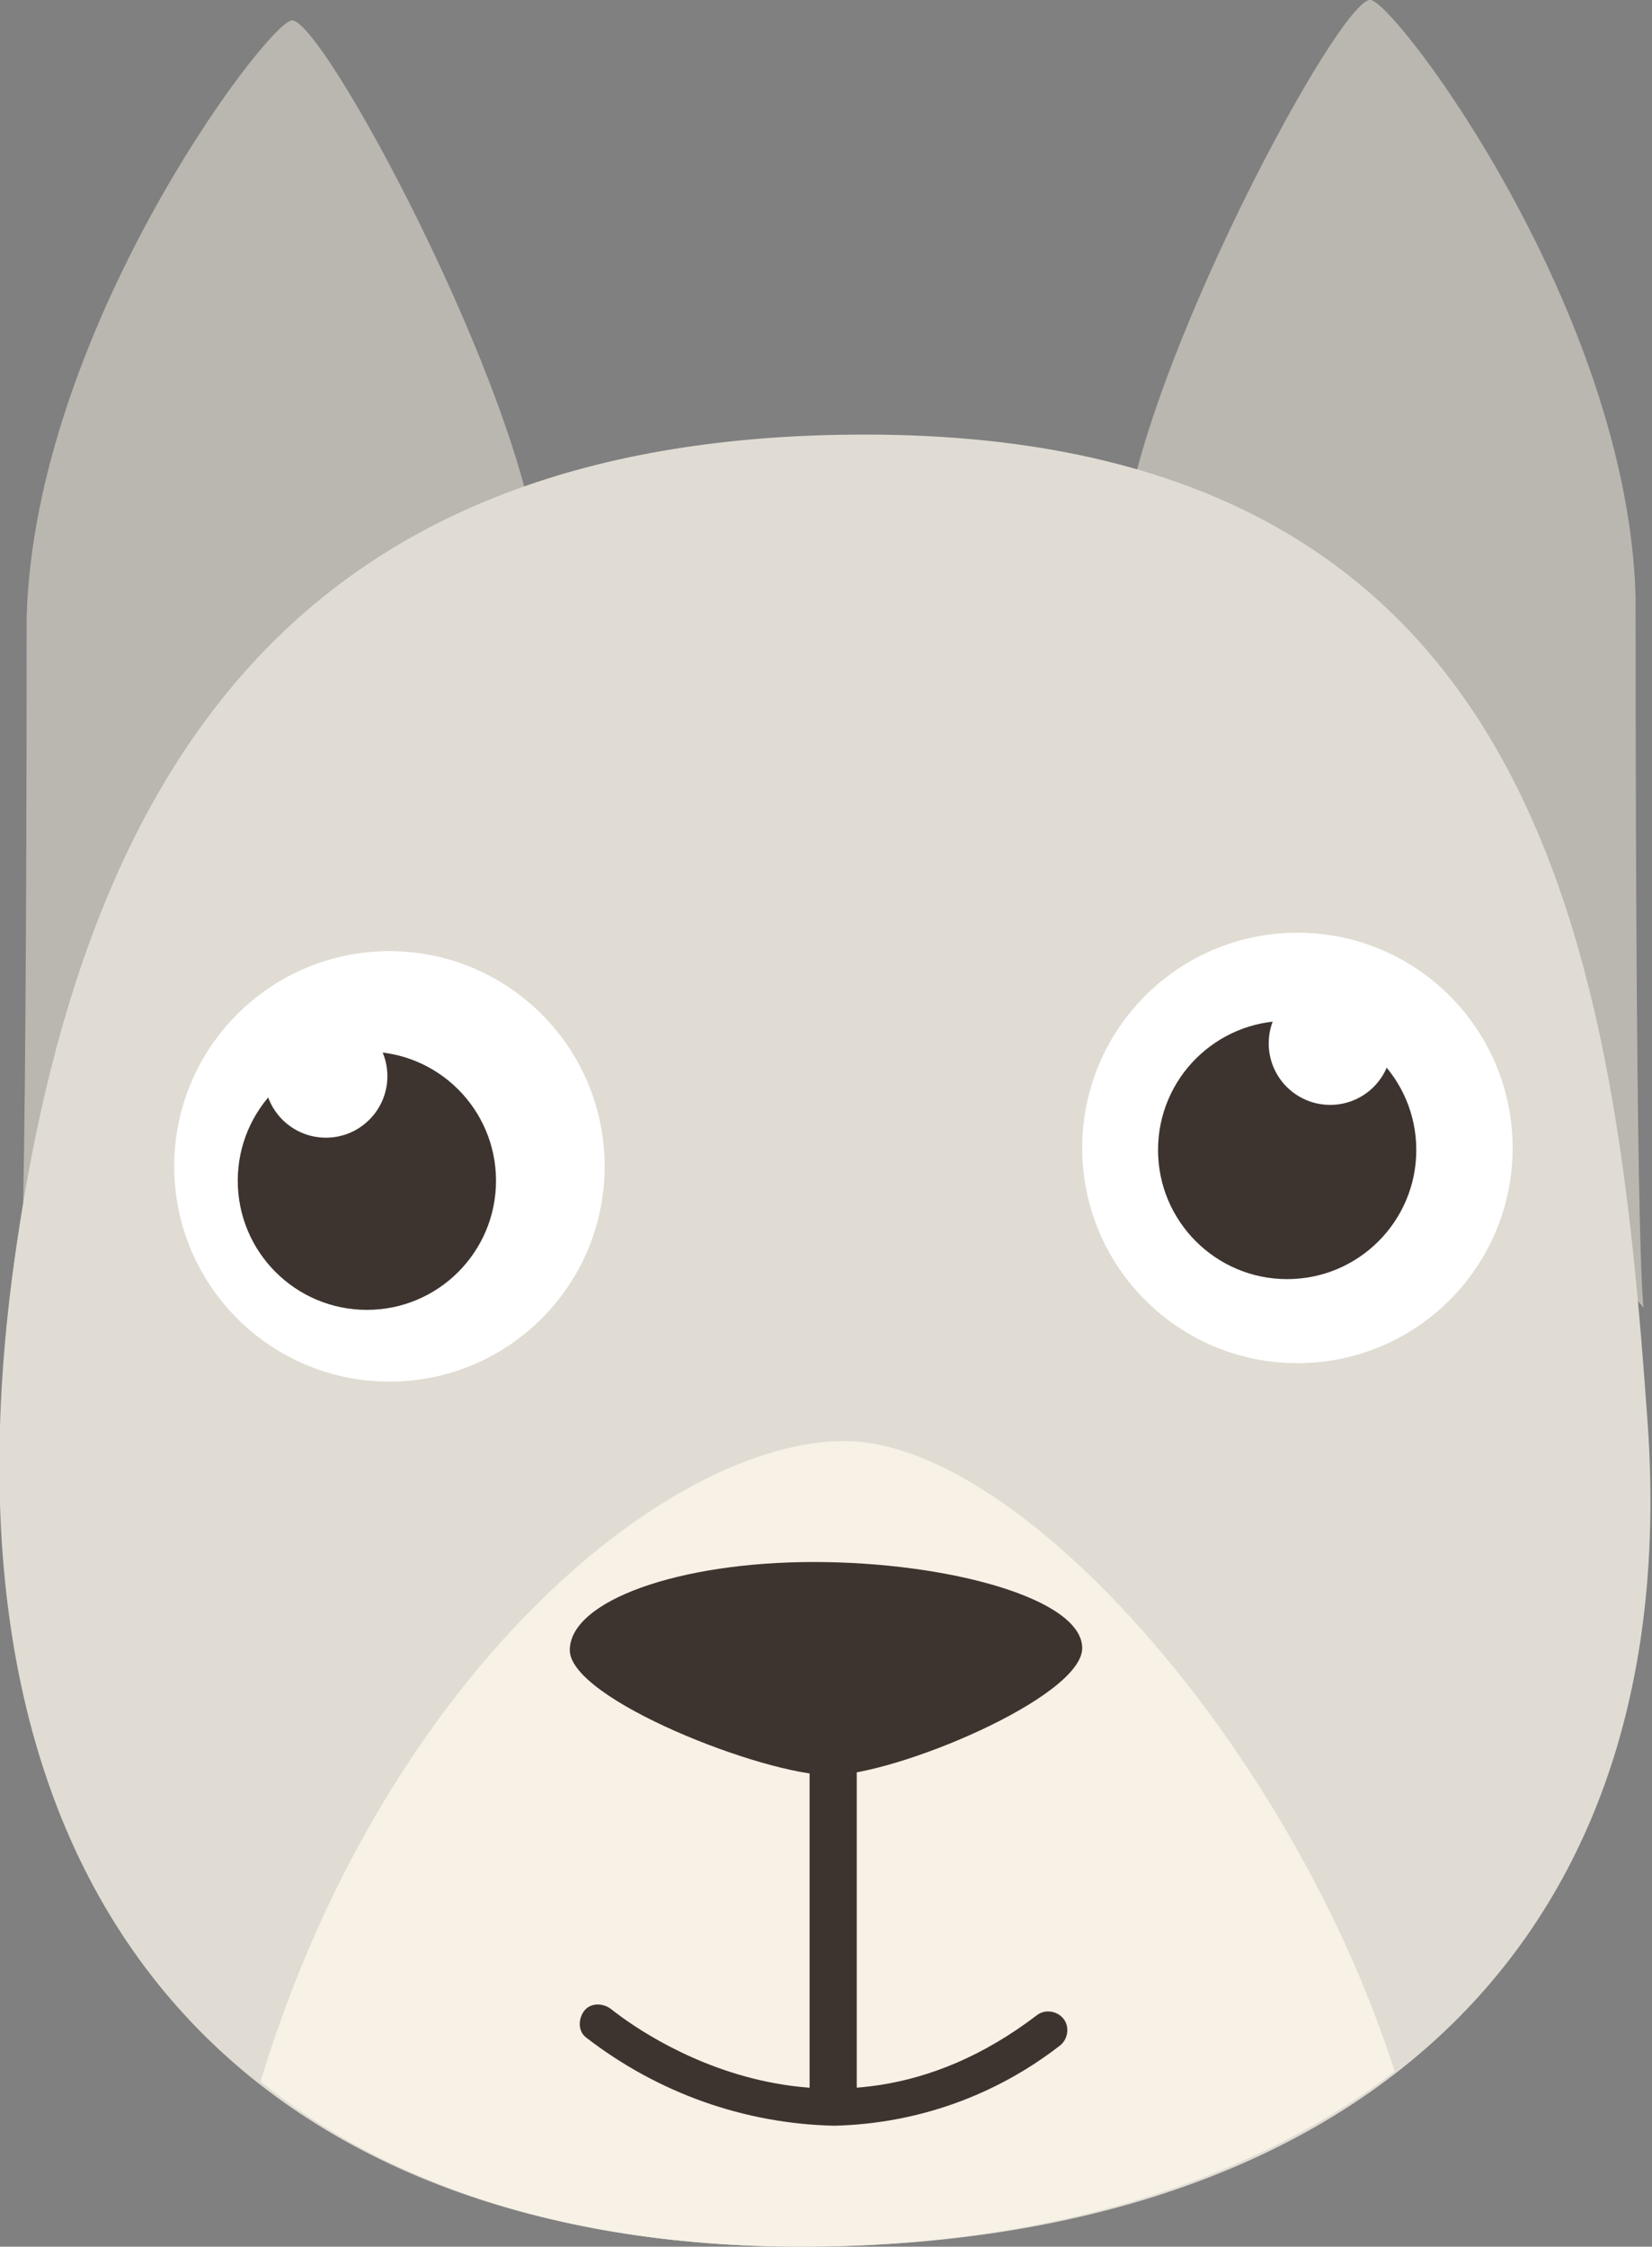 <?xml version="1.0" encoding="utf-8"?>
<!-- Generator: Adobe Illustrator 19.2.1, SVG Export Plug-In . SVG Version: 6.00 Build 0)  -->
<svg version="1.1" id="background" xmlns="http://www.w3.org/2000/svg" xmlns:xlink="http://www.w3.org/1999/xlink" x="0px" y="0px"
	 viewBox="0 0 80.6 109.6" style="enable-background:new 0 0 80.6 109.6;" xml:space="preserve">
<rect x="0" y="0" width="80.6" height="109.6" fill="#808080" stroke="none"/>
<style type="text/css">
	.st0{fill:#BAB7B0;}
	.st1{fill:#E0DCD3;}
	.st2{clip-path:url(#SVGID_2_);}
	.st3{fill:#F7F1E6;}
	.st4{fill:#FFFFFF;}
	.st5{fill:#3D342F;}
</style>
<title>avatar.doggrey</title>
<path class="st0" d="M26.3,27.5c0.7,8.3-25.4,37.3-25.4,37.3s0.4-0.6,0.4-34.7C1.7,16.2,12.8,1.4,14.2,1S25.6,19.2,26.3,27.5z"/>
<path class="st0" d="M54.8,26.5c-0.7,8.3,25.4,37.3,25.4,37.3s-0.4-0.6-0.4-34.7C79.4,15.2,68.3,0.4,66.9,0S55.5,18.2,54.8,26.5z"/>
<path class="st1" d="M80.4,69.6c1.8,26.9-16.2,40-41.3,40S-4.2,94.7,0.8,60.8c3.5-24.1,14.4-39.6,41.4-39.6
	C75.5,21.2,78.8,46.8,80.4,69.6z"/>
<g>
	<defs>
		<path id="SVGID_1_" d="M80.4,69.6c2.5,26-16.2,40-41.3,40S-3.5,94.7,0.8,60.8c3.1-24.2,15-37.7,42-37.7
			C76.1,23,78.3,46.8,80.4,69.6z"/>
	</defs>
	<clipPath id="SVGID_2_">
		<use xlink:href="#SVGID_1_"  style="overflow:visible;"/>
	</clipPath>
	<g class="st2">
		<path class="st3" d="M41.2,70.3c-10,0-27,15.3-30.7,41.3c-3.4,23.7,62,20.3,59.3-2.7C67.6,90.8,51.2,70.3,41.2,70.3z"/>
	</g>
</g>
<circle class="st4" cx="63.3" cy="56" r="10.5"/>
<circle class="st5" cx="62.8" cy="56.1" r="6.3"/>
<circle class="st4" cx="64.9" cy="50.9" r="3"/>
<circle class="st4" cx="19" cy="56.9" r="10.5"/>
<circle class="st5" cx="17.9" cy="57.6" r="6.3"/>
<circle class="st4" cx="15.9" cy="52.5" r="3"/>
<path class="st5" d="M52.8,80.4c0,2.4-9.1,6.2-12.3,6.2s-12.7-3.7-12.7-6.1s5.3-4.3,11.9-4.3S52.8,78,52.8,80.4z"/>
<path class="st5" d="M40.7,103.7c-4.4-0.1-8.6-1.6-12.1-4.3c-0.4-0.3-0.4-0.9-0.1-1.3c0.3-0.4,0.9-0.4,1.3-0.1l0,0l0,0
	c0.4,0.3,10.2,8.4,20.8,0.3c0.4-0.3,1-0.2,1.3,0.2c0.3,0.4,0.2,1-0.2,1.3C48.6,102.2,44.8,103.6,40.7,103.7z"/>
<rect x="39.5" y="84.1" class="st5" width="2.3" height="19.4"/>
</svg>
